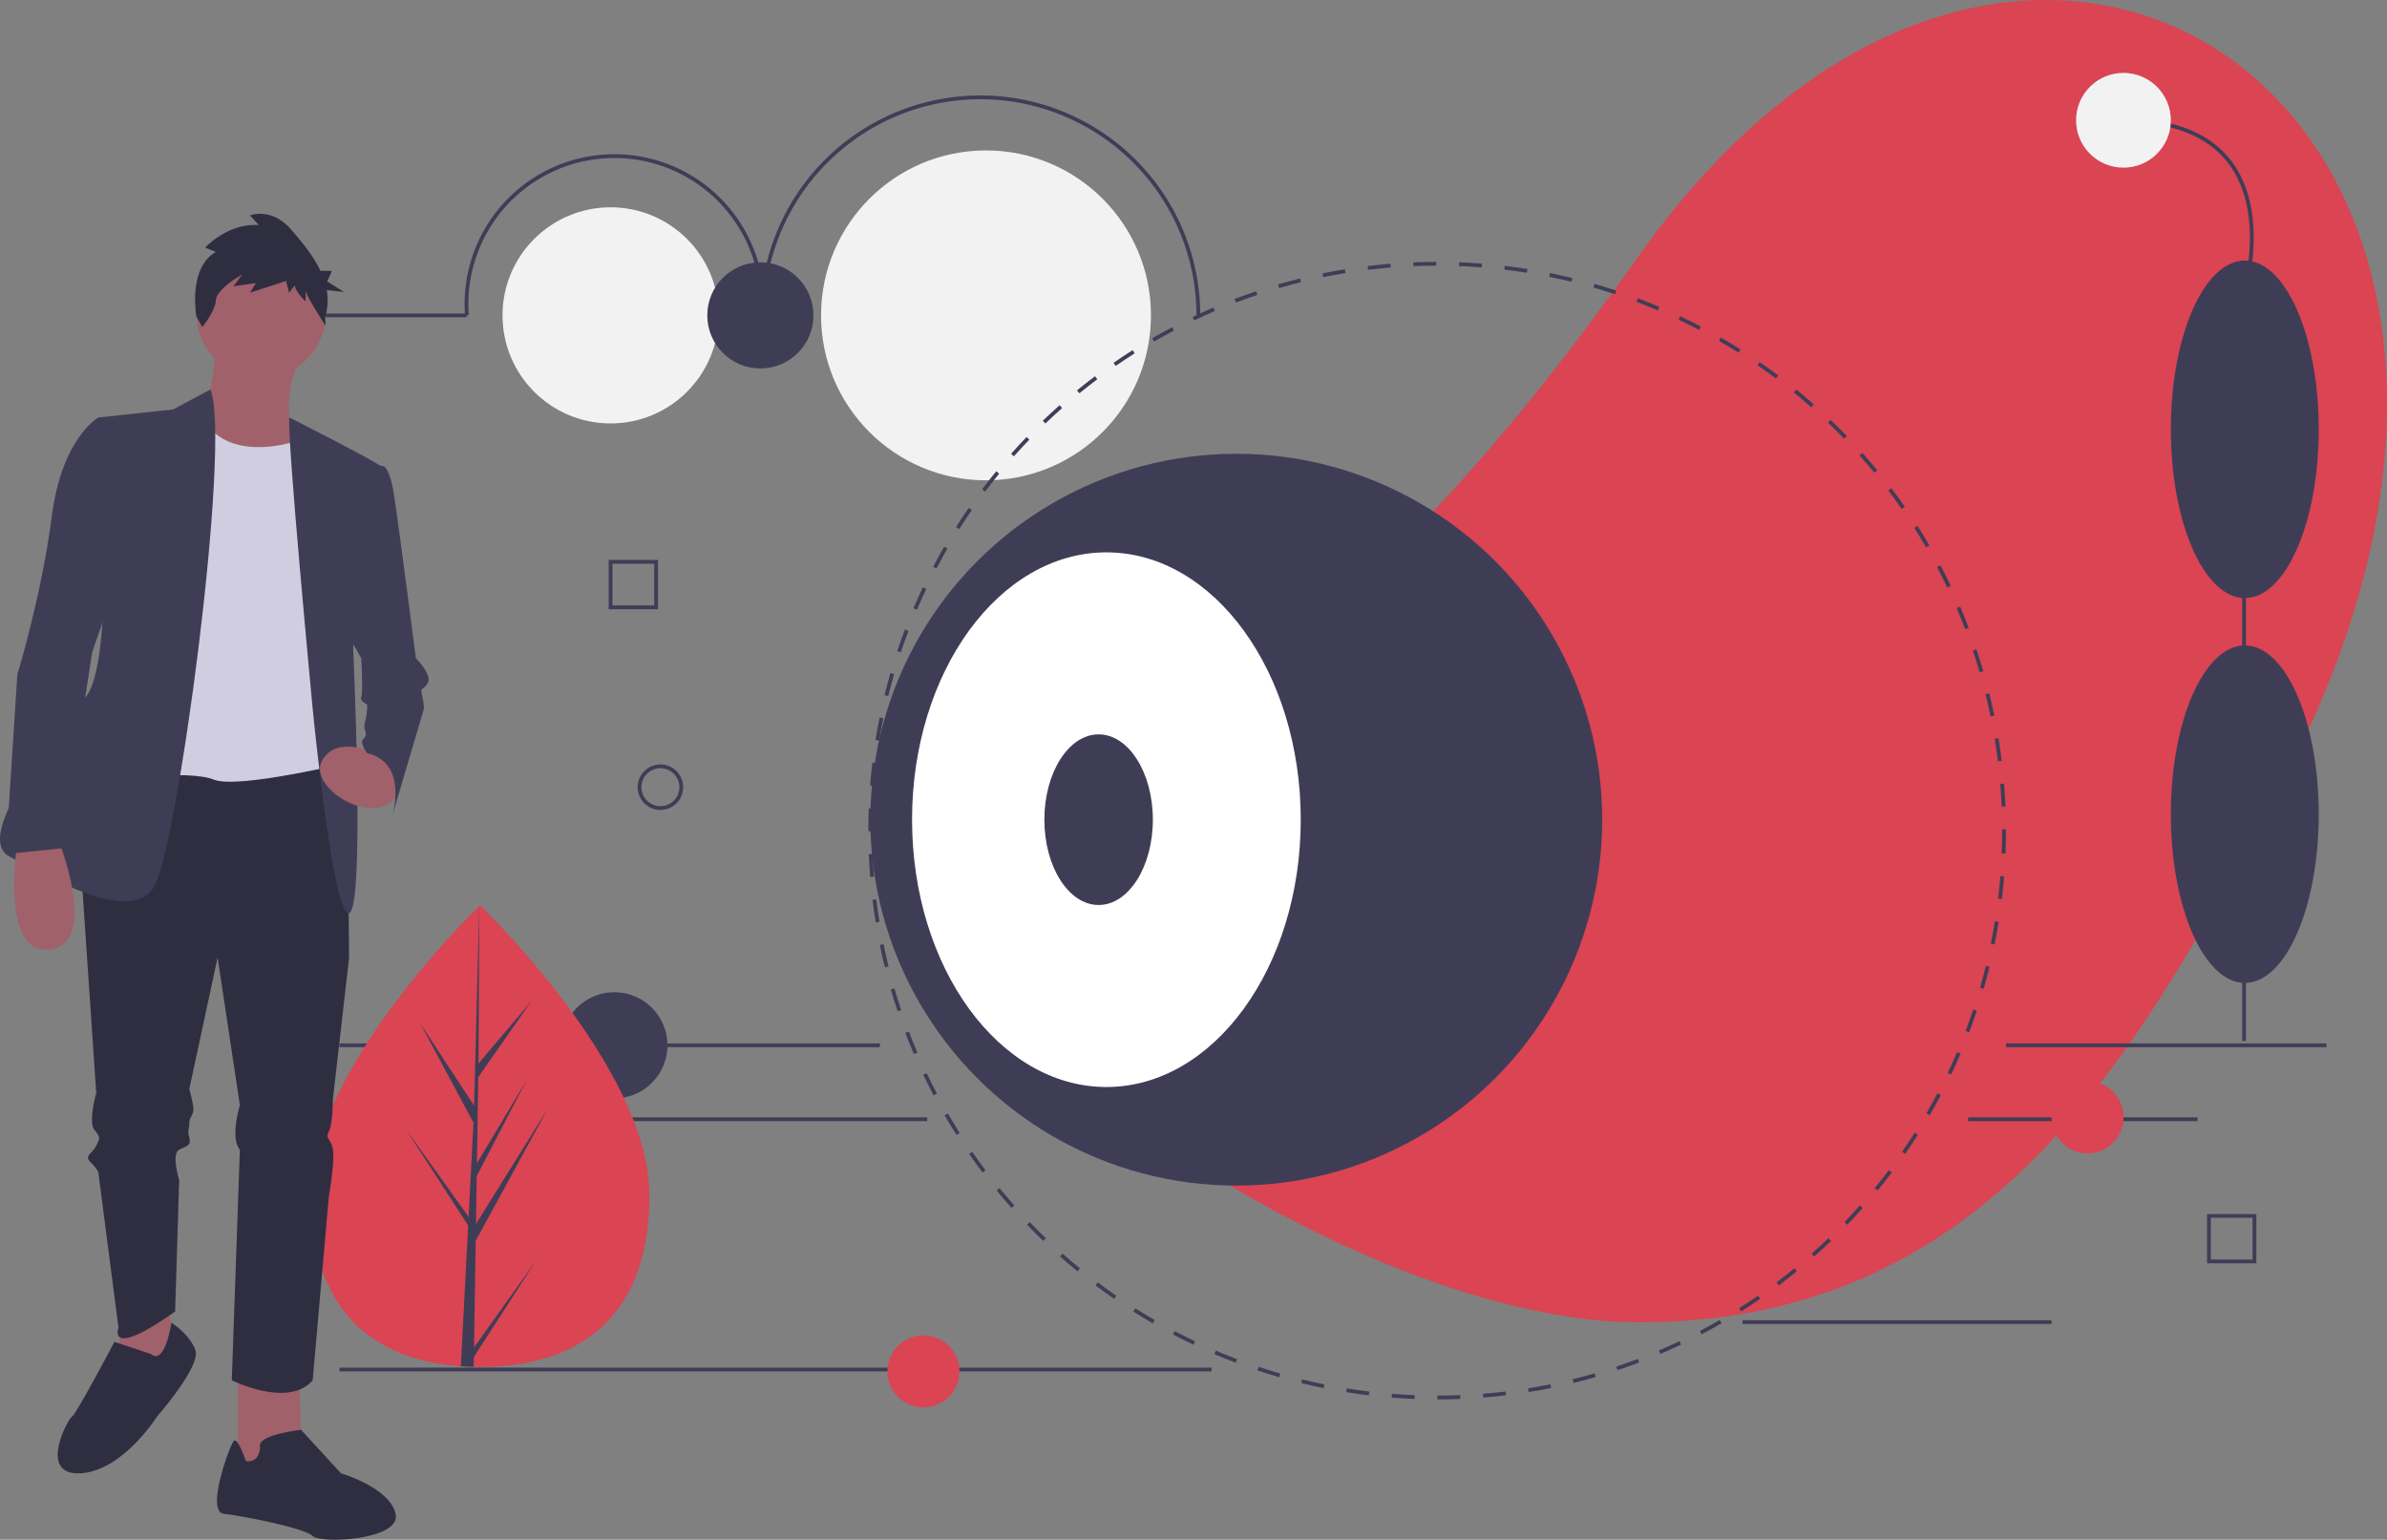 <svg id="fa866d1a-a72e-47a8-bc1b-ecf7e26c8ac2" data-name="Layer 1" xmlns="http://www.w3.org/2000/svg" width="1180.082" height="761.264" viewBox="0 0 1180.082 761.264"><rect x="0" y="0" width="1180.082" height="761.264" fill="#808080" stroke="none"/><title>5552</title><path d="M1136.741,459.29C1068.14,587.847,995.128,723.131,820.441,723.131S362.173,492.124,504.141,459.29C647.224,426.199,756.796,285.104,820.441,195.45,1014.095-77.347,1312.33,130.238,1136.741,459.29Z" transform="translate(-9.959 -69.368)" fill="#da4453"/><circle cx="301.863" cy="155.922" r="53.429" fill="#f2f2f2"/><circle cx="487.459" cy="155.922" r="81.55" fill="#f2f2f2"/><path d="M720.603,761.246l-0-1.875c3.727-.001,7.511-.078,11.247-.227l.075,1.873C728.164,761.169,724.355,761.245,720.603,761.246Zm-11.319-.217c-3.748-.146-7.55-.371-11.301-.666l.147-1.869c3.727.295,7.504.517,11.227.663Zm33.942-.691-.149-1.869c3.72-.297,7.485-.676,11.19-1.123l.225,1.862C750.762,759.658,746.972,760.038,743.226,760.338Zm-56.51-1.093c-3.738-.448-7.51-.976-11.213-1.57l.297-1.851c3.678.59,7.425,1.115,11.138,1.559Zm78.986-1.62-.299-1.851c3.677-.594,7.399-1.274,11.064-2.019l.373,1.836C773.151,756.343,769.403,757.026,765.702,757.625Zm-101.339-1.971c-3.689-.747-7.407-1.579-11.05-2.471l.446-1.822c3.619.887,7.312,1.713,10.976,2.454Zm123.525-2.547-.449-1.82c3.63-.893,7.285-1.872,10.864-2.909l.522,1.801C795.221,751.224,791.541,752.209,787.888,753.108ZM642.371,750.267c-3.615-1.044-7.253-2.173-10.813-3.358l.592-1.78c3.537,1.177,7.151,2.299,10.741,3.336Zm167.262-3.458-.594-1.778c3.539-1.183,7.102-2.454,10.593-3.781l.666,1.752C816.785,744.338,813.197,745.619,809.634,746.809Zm-188.773-3.705c-3.517-1.333-7.059-2.757-10.53-4.235l.735-1.725c3.447,1.468,6.966,2.883,10.46,4.206ZM830.771,738.781l-.736-1.725c3.427-1.464,6.868-3.015,10.227-4.613l.806,1.693C837.686,735.745,834.221,737.307,830.771,738.781ZM599.984,734.211c-3.405-1.617-6.819-3.323-10.147-5.072l.872-1.659c3.305,1.736,6.696,3.432,10.078,5.037Zm251.188-5.132-.873-1.659c3.302-1.737,6.609-3.564,9.829-5.426l.939,1.622C857.825,725.492,854.496,727.33,851.172,729.08Zm-271.265-5.417c-3.267-1.888-6.53-3.864-9.698-5.871l1.003-1.584c3.147,1.994,6.388,3.956,9.633,5.833Zm290.831-5.904-1.003-1.584c3.143-1.991,6.294-4.077,9.367-6.202l1.065,1.542C877.075,713.654,873.902,715.755,870.738,717.758Zm-309.982-6.222c-3.1-2.142-6.192-4.372-9.191-6.628l1.127-1.498c2.979,2.241,6.051,4.456,9.13,6.584Zm328.586-6.64L888.215,703.399c2.972-2.235,5.948-4.569,8.845-6.936l1.186,1.452C895.33,700.297,892.334,702.646,889.343,704.896Zm-346.693-6.98c-2.91-2.378-5.813-4.848-8.626-7.341l1.243-1.402c2.795,2.476,5.678,4.93,8.569,7.292Zm364.216-7.337-1.243-1.402c2.793-2.475,5.574-5.041,8.265-7.625l1.298,1.353C912.477,685.506,909.678,688.088,906.866,690.58ZM525.7,682.897c-2.704-2.598-5.398-5.291-8.008-8.004l1.351-1.3c2.592,2.696,5.269,5.371,7.956,7.951Zm397.494-7.997-1.351-1.3c2.584-2.688,5.152-5.468,7.632-8.264l1.402,1.245C928.381,669.395,925.796,672.194,923.194,674.9Zm-413.182-8.323c-2.499-2.818-4.969-5.717-7.34-8.617l1.452-1.186c2.355,2.881,4.808,5.761,7.291,8.558Zm428.212-8.618-1.452-1.186c2.369-2.896,4.707-5.875,6.95-8.853l1.498,1.128C942.962,652.046,940.608,655.044,938.224,657.959Zm-442.539-8.898c-2.259-3-4.488-6.085-6.623-9.17l1.542-1.067c2.121,3.066,4.335,6.13,6.579,9.11Zm456.168-9.201-1.542-1.065c2.129-3.079,4.222-6.237,6.218-9.386l1.584,1.003C956.103,633.582,953.997,636.761,951.853,639.86ZM482.813,630.465c-2.009-3.167-3.981-6.42-5.863-9.667l1.622-.939c1.869,3.226,3.829,6.456,5.824,9.602Zm481.178-9.748-1.622-.939c1.877-3.243,3.708-6.561,5.445-9.861l1.659.873C967.725,614.111,965.881,617.452,963.991,620.717Zm-492.509-9.814c-1.747-3.316-3.45-6.715-5.063-10.102l1.693-.806c1.602,3.364,3.294,6.74,5.029,10.034ZM974.55,600.646l-1.693-.806c1.605-3.376,3.164-6.832,4.632-10.274l1.725.736C977.735,593.767,976.166,597.247,974.55,600.646Zm-512.781-10.138c-1.477-3.453-2.899-6.975-4.229-10.47l1.752-.666c1.321,3.47,2.734,6.97,4.2,10.399ZM983.455,579.774l-1.753-.665c1.329-3.507,2.603-7.081,3.785-10.623l1.778.593C986.076,572.645,984.793,576.243,983.455,579.774Zm-529.726-10.398c-1.194-3.564-2.33-7.2-3.376-10.808l1.801-.522c1.04,3.583,2.168,7.195,3.354,10.735Zm536.901-11.11-1.801-.52c1.034-3.577,2.011-7.232,2.904-10.866l1.82.447C992.654,550.985,991.671,554.665,990.63,558.266Zm-543.212-10.634c-.901-3.651-1.738-7.366-2.489-11.045l1.837-.375c.746,3.654,1.578,7.346,2.472,10.972ZM996.029,536.28l-1.838-.373c.741-3.651,1.419-7.374,2.014-11.064l1.851.298C997.457,528.855,996.775,532.603,996.029,536.28ZM442.889,525.449c-.601-3.701-1.136-7.472-1.589-11.21l1.861-.225c.45,3.713.981,7.459,1.579,11.135Zm556.743-11.523-1.862-.223c.446-3.711.822-7.476,1.117-11.19l1.869.148C1000.458,506.401,1000.08,510.191,999.632,513.926ZM440.163,502.976c-.303-3.744-.533-7.547-.686-11.302l1.873-.076c.151,3.73.381,7.508.681,11.227Zm561.266-11.615-1.873-.074c.146-3.736.222-7.519.222-11.245l-.001-.621h1.875l.001.617C1001.653,483.792,1001.578,487.6,1001.429,491.361Zm-560.314-11.008h-1.875l0-.315c0-3.657.071-7.361.211-11.003l1.873.072c-.139,3.619-.21,7.298-.21,10.935Zm558.414-12.174c-.155-3.722-.387-7.5-.693-11.226l1.869-.153c.307,3.752.541,7.554.697,11.301ZM441.983,457.879l-1.869-.146c.295-3.754.669-7.545,1.112-11.267l1.862.222C442.647,450.385,442.276,454.15,441.983,457.879Zm555.714-12.116c-.452-3.697-.987-7.443-1.591-11.133l1.851-.303c.607,3.715,1.146,7.486,1.6,11.208ZM444.64,435.548l-1.851-.297c.594-3.712,1.272-7.461,2.016-11.142l1.837.371C445.904,428.137,445.231,431.86,444.64,435.548Zm549.426-11.978c-.752-3.663-1.588-7.353-2.484-10.969l1.82-.451c.903,3.64,1.744,7.355,2.501,11.043Zm-544.977-10.066-1.821-.445c.892-3.649,1.871-7.33,2.911-10.943l1.801.519C450.948,406.223,449.975,409.88,449.089,413.504Zm539.566-11.762c-1.044-3.581-2.175-7.191-3.365-10.731l1.778-.597c1.197,3.564,2.337,7.199,3.387,10.804Zm-533.346-9.85-1.779-.591c1.186-3.57,2.464-7.169,3.798-10.699l1.754.663C457.758,384.77,456.488,388.346,455.31,391.892Zm526.182-11.467c-1.332-3.487-2.749-6.984-4.212-10.395l1.723-.739c1.473,3.434,2.9,6.954,4.241,10.465Zm-518.207-9.623-1.726-.734c1.473-3.463,3.039-6.945,4.652-10.348l1.694.803C466.302,363.902,464.747,367.361,463.284,370.802Zm509.366-10.993c-1.605-3.36-3.3-6.734-5.039-10.028l1.657-.876c1.752,3.316,3.459,6.713,5.074,10.097Zm-499.713-9.368-1.661-.871c1.747-3.331,3.588-6.673,5.471-9.934l1.624.937C476.501,343.813,474.673,347.133,472.937,350.44Zm489.23-10.48c-1.875-3.227-3.837-6.456-5.835-9.597l1.582-1.006c2.011,3.162,3.986,6.413,5.874,9.661Zm-477.969-9.023-1.585-1.002c2.011-3.18,4.114-6.361,6.25-9.455l1.542,1.065C488.285,324.618,486.196,327.778,484.198,330.937Zm465.917-9.931c-2.126-3.064-4.343-6.127-6.589-9.102l1.496-1.13c2.261,2.995,4.493,6.078,6.633,9.163Zm-453.129-8.595-1.498-1.126c2.259-3.007,4.609-6.008,6.985-8.919l1.453,1.185C501.565,306.442,499.231,309.423,496.986,312.41Zm439.589-9.34c-2.364-2.885-4.821-5.761-7.3-8.55l1.401-1.246c2.496,2.807,4.969,5.703,7.35,8.607Zm-425.362-8.093-1.403-1.242c2.489-2.812,5.071-5.614,7.674-8.328l1.353,1.298C516.251,289.4,513.687,292.184,511.214,294.977Zm410.424-8.71c-2.594-2.692-5.274-5.364-7.965-7.942l1.297-1.354c2.709,2.596,5.406,5.286,8.017,7.995Zm-394.854-7.522-1.3-1.351c2.705-2.603,5.502-5.188,8.312-7.684L535.041,271.111C532.249,273.591,529.471,276.159,526.784,278.745Zm378.613-8.039c-2.801-2.477-5.687-4.927-8.577-7.283l1.185-1.453c2.909,2.372,5.815,4.838,8.634,7.332Zm-361.801-6.89-1.188-1.45c2.909-2.382,5.902-4.734,8.896-6.992l1.129,1.497C549.457,259.113,546.484,261.45,543.595,263.815Zm344.359-7.327c-2.991-2.245-6.065-4.457-9.136-6.575l1.064-1.543c3.092,2.132,6.187,4.359,9.199,6.619Zm-326.415-6.204-1.068-1.541c3.09-2.142,6.261-4.246,9.423-6.254l1.005,1.583C567.758,246.067,564.608,248.157,561.539,250.285Zm307.882-6.575c-3.161-1.996-6.404-3.955-9.641-5.821l.937-1.624c3.257,1.878,6.522,3.85,9.705,5.86Zm-288.922-5.465-.941-1.622c3.241-1.88,6.569-3.721,9.889-5.473l.875,1.658C587.024,234.547,583.719,236.376,580.499,238.244Zm269.413-5.785c-3.311-1.735-6.703-3.426-10.084-5.026l.802-1.694c3.403,1.611,6.82,3.314,10.152,5.06Zm-249.559-4.687-.807-1.693c3.381-1.612,6.843-3.178,10.292-4.655l.738,1.723C607.15,224.615,603.711,226.171,600.353,227.773Zm229.192-4.955c-3.446-1.463-6.966-2.874-10.465-4.195l.663-1.754c3.521,1.33,7.067,2.751,10.534,4.224Zm-208.572-3.876-.668-1.752c3.508-1.337,7.094-2.622,10.66-3.818l.596,1.778C628.02,216.338,624.458,217.614,620.974,218.942Zm187.477-4.087c-3.543-1.175-7.157-2.293-10.745-3.323l.518-1.801c3.611,1.037,7.25,2.163,10.816,3.345Zm-166.155-3.066-.524-1.8c3.605-1.049,7.284-2.039,10.934-2.942l.45,1.82C649.531,209.765,645.876,210.748,642.296,211.79Zm144.539-3.142c-3.619-.883-7.313-1.704-10.979-2.442l.37-1.838c3.69.742,7.409,1.57,11.053,2.458ZM664.126,206.391l-.376-1.836c3.675-.752,7.422-1.441,11.136-2.046l.302,1.85C671.498,204.96,667.777,205.644,664.126,206.391Zm100.662-2.18c-3.687-.588-7.435-1.109-11.14-1.547l.221-1.862c3.73.442,7.503.966,11.214,1.558Zm-78.467-1.437-.227-1.861c3.729-.454,7.519-.839,11.264-1.143l.152,1.868C693.79,201.941,690.026,202.322,686.322,202.774Zm56.134-1.209c-3.716-.29-7.494-.508-11.228-.65l.071-1.874c3.759.143,7.561.363,11.302.654Zm-33.719-.614-.077-1.873c3.748-.155,7.557-.236,11.32-.243l.003,1.875C716.245,200.717,712.461,200.798,708.737,200.951Z" transform="translate(-9.959 -69.368)" fill="#3f3d56"/><rect x="167.822" y="515.866" width="267.145" height="1.875" fill="#3f3d56"/><rect x="991.754" y="515.866" width="158.412" height="1.875" fill="#3f3d56"/><rect x="239.06" y="552.422" width="219.34" height="1.875" fill="#3f3d56"/><rect x="973.007" y="552.422" width="113.42" height="1.875" fill="#3f3d56"/><rect x="861.462" y="652.719" width="152.788" height="1.875" fill="#3f3d56"/><rect x="167.822" y="676.153" width="431.182" height="1.875" fill="#3f3d56"/><rect x="104.082" y="154.985" width="126.543" height="1.875" fill="#3f3d56"/><path d="M239.861,225.345c-.142-1.876-.215-3.786-.215-5.679a74.051,74.051,0,0,1,148.102,0H385.873a72.176,72.176,0,0,0-144.352,0c0,1.845.07,3.708.209,5.537Z" transform="translate(-9.959 -69.368)" fill="#3f3d56"/><path d="M603.339,225.291h-1.875a106.858,106.858,0,0,0-213.716,0H385.873a108.733,108.733,0,0,1,217.466,0Z" transform="translate(-9.959 -69.368)" fill="#3f3d56"/><circle cx="303.738" cy="516.803" r="26.246" fill="#3f3d56"/><circle cx="375.914" cy="155.922" r="26.246" fill="#3f3d56"/><circle cx="456.526" cy="678.028" r="17.81" fill="#da4453"/><circle cx="1032.06" cy="552.422" r="17.81" fill="#da4453"/><circle cx="611.189" cy="405.258" r="180.909" fill="#3f3d56"/><ellipse cx="546.981" cy="405.258" rx="96.079" ry="132.167" fill="#fff"/><ellipse cx="543.131" cy="405.258" rx="26.814" ry="42.181" fill="#3f3d56"/><rect x="1108.481" y="179.451" width="1.875" height="335.244" fill="#3f3d56"/><ellipse cx="1109.78" cy="402.541" rx="36.557" ry="83.424" fill="#3f3d56"/><ellipse cx="1109.78" cy="212.258" rx="36.557" ry="83.424" fill="#3f3d56"/><path d="M1120.637,213.469l-1.796-.538c.114-.379,11.135-38.147-6.962-62.461-10.221-13.732-27.76-20.695-52.131-20.695v-1.875c24.999,0,43.046,7.219,53.64,21.457C1132.045,174.433,1120.754,213.082,1120.637,213.469Z" transform="translate(-9.959 -69.368)" fill="#3f3d56"/><circle cx="1049.79" cy="59.47" r="23.434" fill="#f2f2f2"/><path d="M336.453,469.814a11.248,11.248,0,1,1,11.248-11.248A11.261,11.261,0,0,1,336.453,469.814Zm0-20.622a9.374,9.374,0,1,0,9.374,9.374A9.384,9.384,0,0,0,336.453,449.192Z" transform="translate(-9.959 -69.368)" fill="#3f3d56"/><path d="M1125.444,693.967h-24.371V669.595h24.371Zm-22.496-1.875H1123.569V671.47h-20.622Z" transform="translate(-9.959 -69.368)" fill="#3f3d56"/><path d="M335.256,370.58H310.885V346.209H335.256Zm-22.496-1.875h20.622V348.084H312.76Z" transform="translate(-9.959 -69.368)" fill="#3f3d56"/><path d="M331.007,660.108c.031,63.031-37.43,85.054-83.649,85.077q-1.61.001-3.205-.034-3.213-.068-6.359-.29c-41.716-2.933-74.139-26.053-74.167-84.671-.029-60.663,77.465-137.256,83.277-142.919.005,0,.005,0,.01-.005.221-.216.334-.324.334-.324S330.976,597.083,331.007,660.108Z" transform="translate(-9.959 -69.368)" fill="#da4453"/><path d="M244.307,735.545l30.588-42.782-30.663,47.477-.08,4.911q-3.213-.068-6.359-.29l3.267-63.058-.026-.488.056-.093.31-5.959-30.786-47.565L241.491,670.8l.078,1.264,2.468-47.643-26.359-49.155,26.679,40.782,2.546-98.778.01-.329 0.0.324-.394,77.896,26.197-30.894-26.307,37.602-.673,42.66,24.466-40.95-24.561,47.222-.374,23.721,35.507-57.002L245.134,682.797Z" transform="translate(-9.959 -69.368)" fill="#3f3d56"/><polygon points="59.582 646.419 58.582 679.419 74.582 679.419 88.582 666.419 80.582 640.419 59.582 646.419" fill="#a0616a"/><polygon points="117.582 674.419 117.582 732.419 149.582 727.419 147.582 674.419 117.582 674.419" fill="#a0616a"/><path d="M49.541,491.787l8,118s-4,14-1,18,3,4,1,8-6,5-3,8a22.198,22.198,0,0,1,4,5l10,77s-6,16,28-8l2-65s-4-13,0-15,6-2,5-6,0-4,0-7,2-4,2-7-2-10-2-10l14-65,11,73s-5,16,0,22l-4,114s28,14,40,0l8-91s3-17,2-23-4-5-2-9,2-16,2-16l8-70-1-102h-127Z" transform="translate(-9.959 -69.368)" fill="#2f2e41"/><path d="M84.541,738.787l-18-6s-19,36-21,37-17,29,4,28,38-28,38-28,22-25,19-33-11.831-13.45-11.831-13.45S91.541,744.787,84.541,738.787Z" transform="translate(-9.959 -69.368)" fill="#2f2e41"/><path d="M131.541,791.787s-4-12-6-10-14,35-5,36,40,7,44,11,44,2,41-11-27-20-27-20l-19.775-21.539s-22.225,2.539-20.225,8.539C138.541,784.787,138.541,792.787,131.541,791.787Z" transform="translate(-9.959 -69.368)" fill="#2f2e41"/><circle cx="129.082" cy="154.919" r="32" fill="#a0616a"/><path d="M116.541,239.787s-1,32-10,40,24,34,52,18c0,0-13-28,0-51Z" transform="translate(-9.959 -69.368)" fill="#a0616a"/><path d="M160.541,287.787h-5.408s-33.144,11.164-45.368-12.418l-18.224.418-31,179s43-5,55,0,69-9,69-9Z" transform="translate(-9.959 -69.368)" fill="#d0cde1"/><circle cx="91.082" cy="337.919" r="3" fill="none" stroke="#3f3d56" stroke-miterlimit="10"/><circle cx="82.082" cy="375.919" r="3" fill="none" stroke="#3f3d56" stroke-miterlimit="10"/><path d="M116.686,193.928l-5.303-2.123s11.089-12.208,26.516-11.146l-4.339-4.777s10.607-4.246,20.249,6.9c5.069,5.859,10.933,12.747,14.589,20.505H174.078l-2.37,5.219,8.296,5.219-8.515-.938a28.881,28.881,0,0,1-.805,13.517l.228,4.125s-9.871-15.272-9.871-17.395v5.308s-5.303-4.777-5.303-7.962l-2.893,3.715-1.446-5.839-17.838,5.839,2.893-4.777-11.089,1.592,4.339-5.839s-12.535,6.9-13.017,12.739-6.749,13.269-6.749,13.269l-2.893-5.308S102.705,201.889,116.686,193.928Z" transform="translate(-9.959 -69.368)" fill="#2f2e41"/><path d="M114.012,261.939l-18.471,9.847-37,4s10,123-7,139c0,0-58,67-37,78s59,33,71,16S124.482,288.092,114.012,261.939Z" transform="translate(-9.959 -69.368)" fill="#3f3d56"/><path d="M153.021,275.787s45.52,23,46.52,25-15,89-15,89,6,129-2,131-18-101-18-101S151.501,282.787,153.021,275.787Z" transform="translate(-9.959 -69.368)" fill="#3f3d56"/><path d="M18.541,485.787s-9,56,16,53,4-55,4-55Z" transform="translate(-9.959 -69.368)" fill="#a0616a"/><path d="M197.541,442.787s-20.869-11.309-28.435,2.845,31.435,37.155,39.435,12.155C208.541,457.787,205.541,440.787,197.541,442.787Z" transform="translate(-9.959 -69.368)" fill="#a0616a"/><path d="M191.541,299.787h8s3,1,5,13,11,82,11,82,8,8,6,12-4,2-3,6a31.967,31.967,0,0,1,1,7l-16,54s9-27-12-32c0,0-4-5-2-7s1-3,1-4-1-1,0-5a37.463,37.463,0,0,0,1-8s-4-2-3-4,0-19,0-19l-14-25Z" transform="translate(-9.959 -69.368)" fill="#3f3d56"/><path d="M63.541,278.787l-5-3s-18,10-23,49-17,78-17,78L12.82,491.612l27.721-2.825,15-97,17-49Z" transform="translate(-9.959 -69.368)" fill="#3f3d56"/></svg>